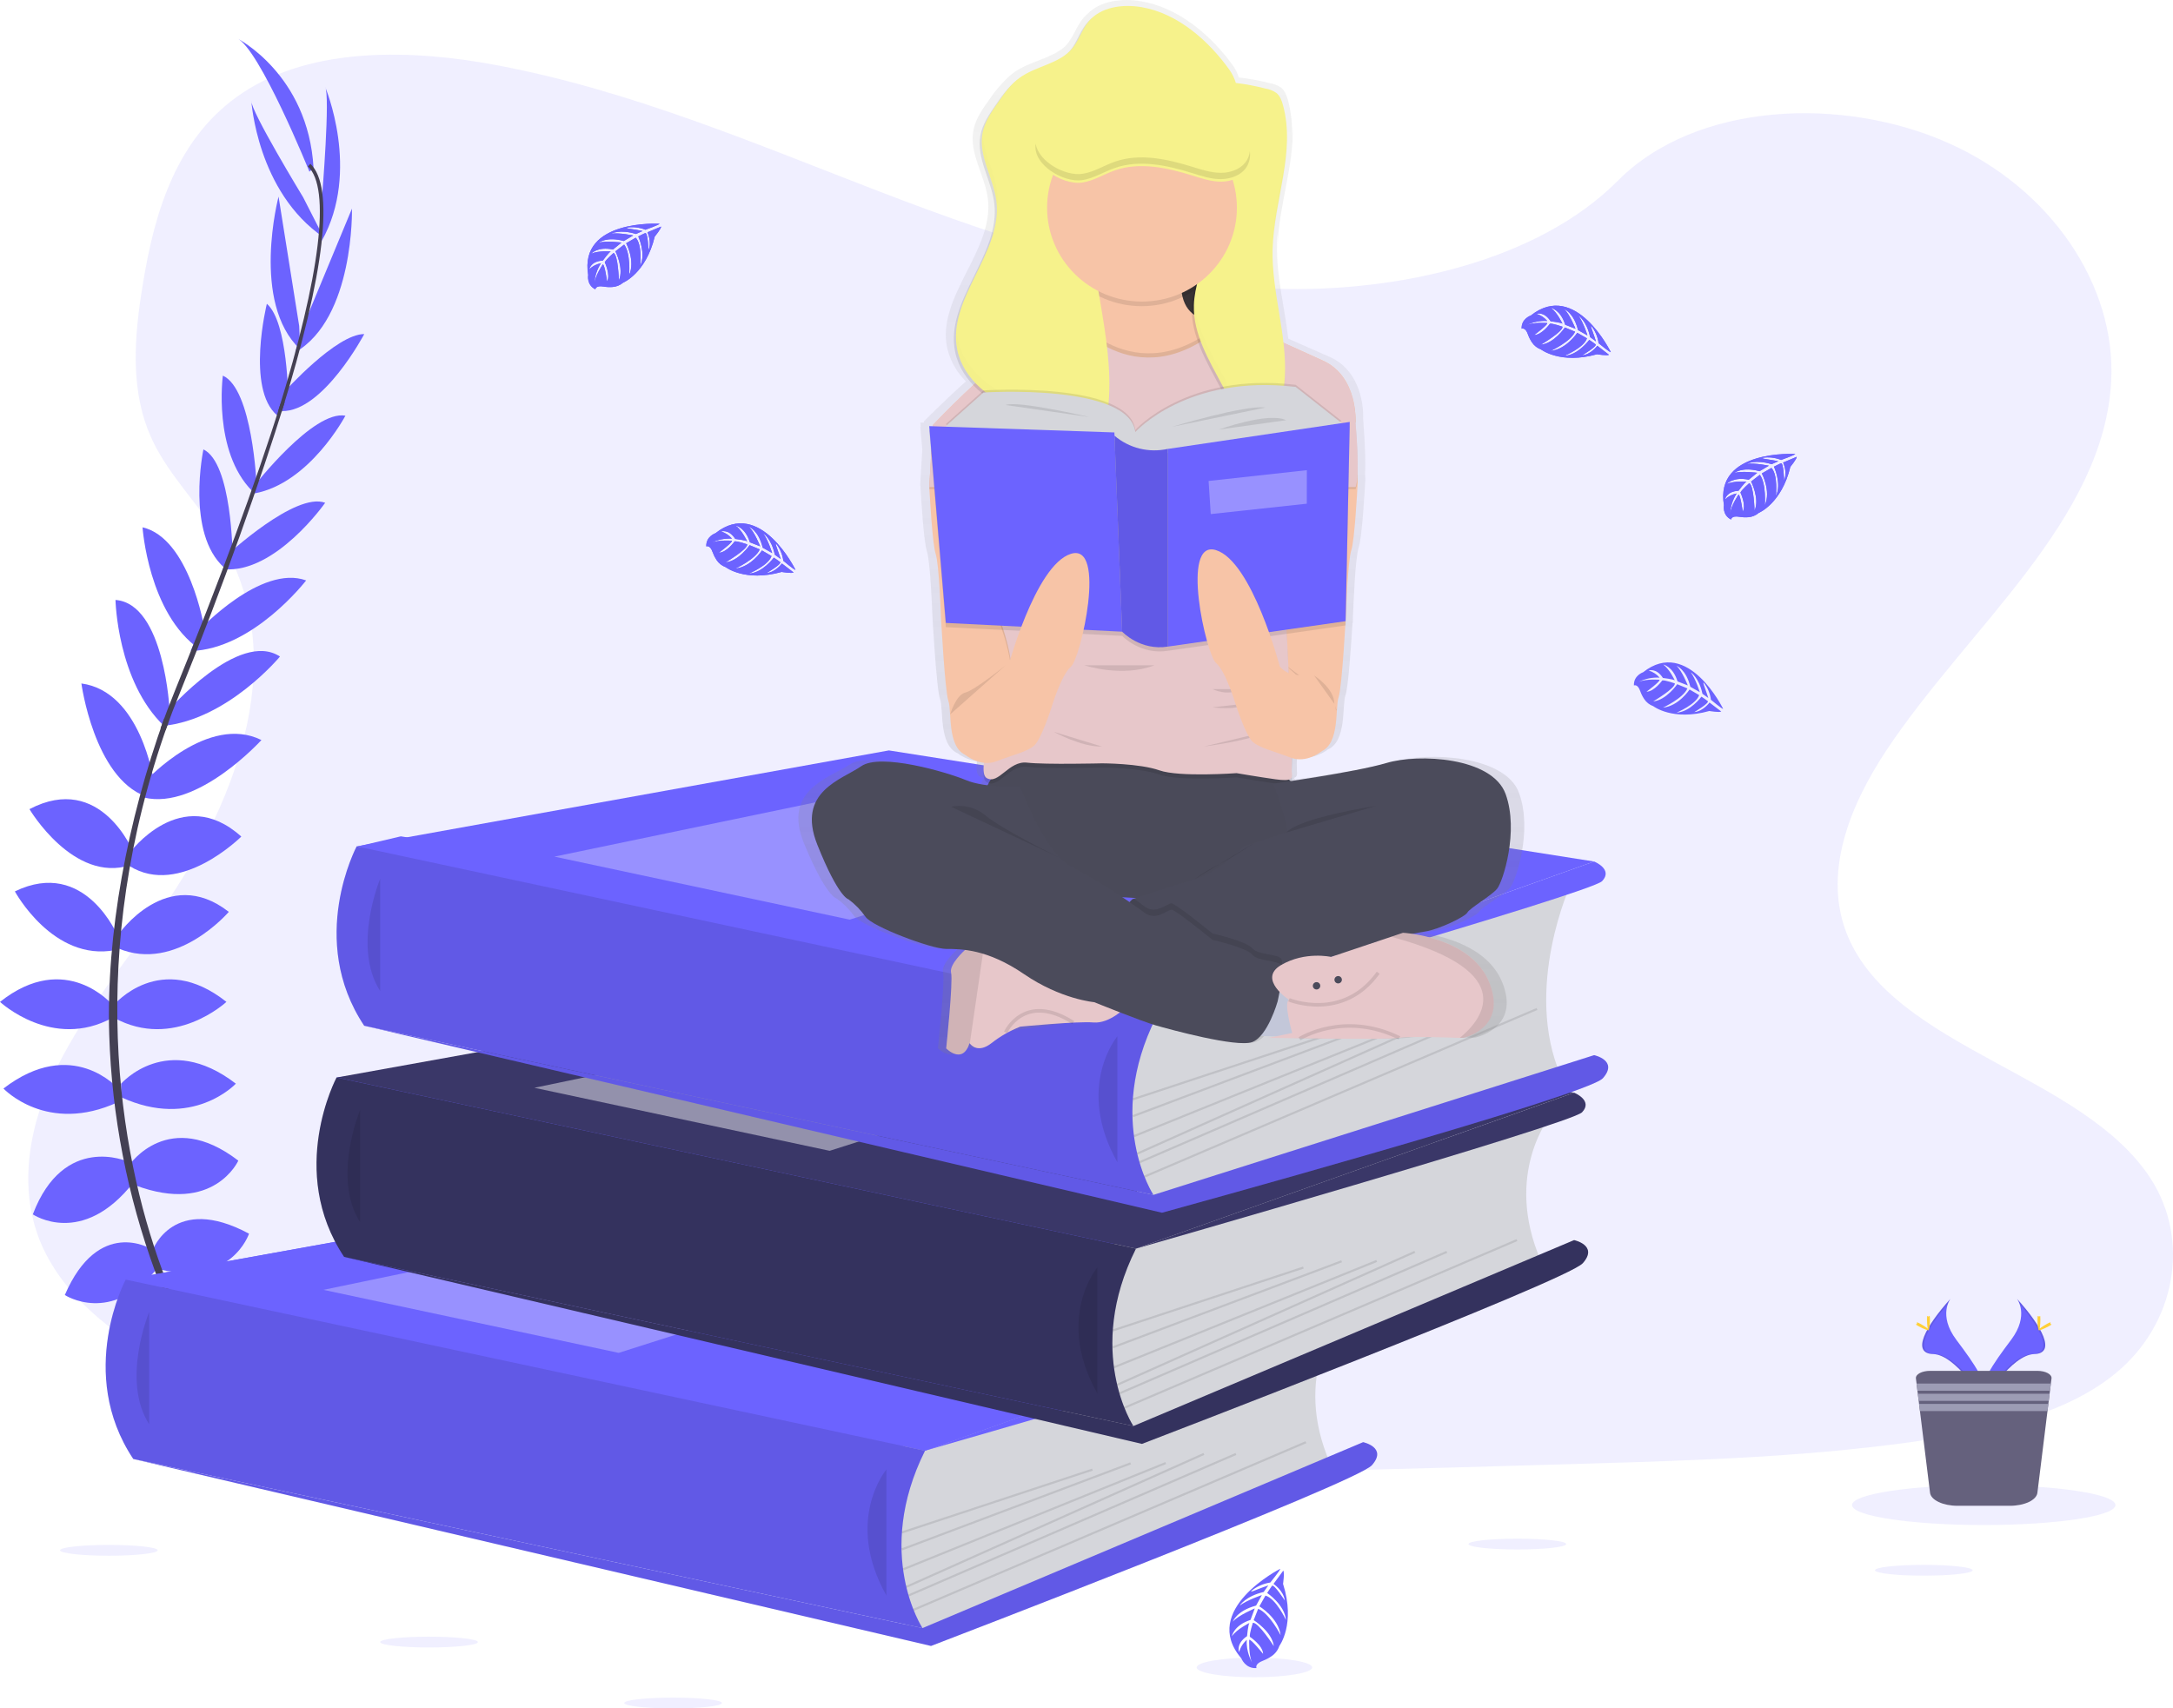 <svg width="608" height="478" viewBox="0 0 608 478" fill="none" xmlns="http://www.w3.org/2000/svg">
<rect width="608" height="478" fill="#E5E5E5"/>
<g id="book 1" clip-path="url(#clip0)">
<rect width="608" height="478" fill="white"/>
<path id="Vector" opacity="0.1" d="M356.571 80.78C318.1 79.457 281.453 67.177 246.466 53.739C211.478 40.302 176.823 25.412 139.273 18.293C115.122 13.714 87.499 13.068 68.044 25.87C49.313 38.215 43.262 59.465 40.011 79.204C37.562 94.053 36.123 109.677 42.834 123.58C47.489 133.232 55.757 141.344 61.469 150.62C81.365 182.786 67.307 222.453 45.747 253.86C35.642 268.597 23.902 282.664 16.103 298.336C8.304 314.007 4.69 331.989 11.514 347.99C18.285 363.861 34.411 375.759 51.875 384.135C87.356 401.153 129.15 406.02 169.934 408.777C260.185 414.885 350.912 412.239 441.401 409.594C474.891 408.613 508.523 407.619 541.466 402.499C559.762 399.654 578.647 395.145 591.933 384.247C608.791 370.415 612.969 346.99 601.675 329.649C582.719 300.558 530.344 293.333 517.077 262.108C509.789 244.925 517.279 225.786 527.872 209.844C550.602 175.655 588.699 145.658 590.708 106.58C592.087 79.733 573.767 52.858 545.449 40.155C515.769 26.793 474.599 28.486 452.713 50.524C430.16 73.232 390.536 81.944 356.571 80.78Z" fill="#6C63FF"/>
<path id="Vector_2" d="M258.842 405.897L55.382 404.915L35.166 358.024L106.651 352.892L94.192 301.48L235.582 283.358L100.19 236.813L112.15 234.003L329.857 269.126L317.868 349.359L300.731 393.452L258.842 405.897Z" fill="#6C63FF"/>
<path id="Vector_3" d="M58.503 385.276C58.503 385.276 70.986 383.301 78.476 392.024C78.476 392.024 72.983 396.303 61.166 390.378L58.503 385.276Z" fill="#6C63FF"/>
<path id="Vector_4" d="M57.195 385.082C57.195 385.082 49.23 394.775 53.153 405.568C53.153 405.568 59.645 402.999 60.352 389.914L57.195 385.082Z" fill="#6C63FF"/>
<path id="Vector_5" d="M50.039 369.146C50.039 369.146 55.032 360.087 75.004 372.767C75.004 372.767 72.341 378.857 63.52 378.363C54.699 377.869 52.369 373.919 50.039 369.146Z" fill="#6C63FF"/>
<path id="Vector_6" d="M48.749 368.493C48.749 368.493 38.388 367.317 37.383 390.772C37.383 390.772 43.952 392.118 48.618 384.7C53.284 377.281 51.37 373.119 48.749 368.493Z" fill="#6C63FF"/>
<path id="Vector_7" d="M42.715 349.783C42.715 349.783 48.541 333.817 69.678 345.174C69.678 345.174 64.852 359.823 44.879 355.214L42.715 349.783Z" fill="#6C63FF"/>
<path id="Vector_8" d="M36.224 325.917C36.224 325.917 47.209 309.786 66.682 324.741C66.682 324.741 59.858 339.883 37.889 331.654L36.224 325.917Z" fill="#6C63FF"/>
<path id="Vector_9" d="M33.894 303.203C33.894 303.203 46.71 288.384 65.993 303.203C65.993 303.203 53.843 316.206 33.894 306.988V303.203Z" fill="#6C63FF"/>
<path id="Vector_10" d="M31.897 281.142C31.897 281.142 44.879 265.67 63.354 280.319C63.354 280.319 48.707 293.98 31.897 284.763V281.142Z" fill="#6C63FF"/>
<path id="Vector_11" d="M33.062 261.555C33.062 261.555 46.734 241.639 64.019 255.136C64.019 255.136 49.373 272.253 33.062 265.341V261.555Z" fill="#6C63FF"/>
<path id="Vector_12" d="M36.224 238.677C36.224 238.677 50.704 218.926 67.515 234.068C67.515 234.068 50.371 251.186 36.224 242.298V238.677Z" fill="#6C63FF"/>
<path id="Vector_13" d="M41.051 218.226C41.051 218.226 58.194 199.662 73.15 207.057C73.15 207.057 55.287 226.773 40.302 223.152L41.051 218.226Z" fill="#6C63FF"/>
<path id="Vector_14" d="M47.043 198.839C47.043 198.839 66.825 176.102 78.333 183.697C78.333 183.697 63.758 201.332 45.64 203.095L47.043 198.839Z" fill="#6C63FF"/>
<path id="Vector_15" d="M55.691 176.355C55.691 176.355 73.007 157.791 85.656 162.4C85.656 162.4 70.843 181.657 53.367 182.151L55.691 176.355Z" fill="#6C63FF"/>
<path id="Vector_16" d="M63.52 155.322C63.52 155.322 82.66 137.546 90.982 140.674C90.982 140.674 77.168 160.425 62.688 159.273L63.52 155.322Z" fill="#6C63FF"/>
<path id="Vector_17" d="M71.176 135.9C71.176 135.9 87.654 114.662 96.647 116.308C96.647 116.308 86.655 135.242 71.176 138.058V135.9Z" fill="#6C63FF"/>
<path id="Vector_18" d="M79.486 109.713C79.486 109.713 94.05 93.436 101.92 93.471C101.92 93.471 90.424 115.221 78.886 115.021L79.486 109.713Z" fill="#6C63FF"/>
<path id="Vector_19" d="M84.408 92.278L98.478 58.371C98.478 58.371 99.18 89.021 82.619 98.567L84.408 92.278Z" fill="#6C63FF"/>
<path id="Vector_20" d="M90.121 54.886C90.121 54.886 92.451 26.57 90.953 24.266C90.953 24.266 101.01 47.808 90.025 67.395L90.121 54.886Z" fill="#6C63FF"/>
<path id="Vector_21" d="M42.168 349.406C42.168 349.406 27.581 340.465 18.136 362.339C18.136 362.339 31.118 370.862 43.886 354.985L42.168 349.406Z" fill="#6C63FF"/>
<path id="Vector_22" d="M35.755 325.005C35.755 325.005 17.862 316.935 9.184 339.772C9.184 339.772 23.004 349.177 37.383 330.778L35.755 325.005Z" fill="#6C63FF"/>
<path id="Vector_23" d="M33.062 304.561C33.062 304.561 20.246 289.742 0.963 304.561C0.963 304.561 13.113 317.563 33.062 308.346V304.561Z" fill="#6C63FF"/>
<path id="Vector_24" d="M31.457 281.142C31.457 281.142 18.475 265.67 0 280.319C0 280.319 14.647 293.98 31.457 284.763V281.142Z" fill="#6C63FF"/>
<path id="Vector_25" d="M33.062 262.119C33.062 262.119 23.955 239.811 4.161 249.405C4.161 249.405 14.861 269.185 32.253 265.823L33.062 262.119Z" fill="#6C63FF"/>
<path id="Vector_26" d="M37.371 238.565C37.371 238.565 28.318 215.869 8.245 226.391C8.245 226.391 20.537 247.194 36.48 242.068L37.371 238.565Z" fill="#6C63FF"/>
<path id="Vector_27" d="M42.983 218.338C42.983 218.338 39.416 193.455 22.772 191.227C22.772 191.227 26.303 217.468 40.742 222.823L42.983 218.338Z" fill="#6C63FF"/>
<path id="Vector_28" d="M47.465 198.886C47.465 198.886 46.074 168.907 32.313 167.861C32.313 167.861 32.776 190.616 45.913 203.131L47.465 198.886Z" fill="#6C63FF"/>
<path id="Vector_29" d="M57.118 175.514C57.118 175.514 53.017 150.584 39.88 147.54C39.88 147.54 41.509 171.682 55.816 181.634L57.118 175.514Z" fill="#6C63FF"/>
<path id="Vector_30" d="M65.078 155.528C65.078 155.528 64.941 129.558 56.916 125.743C56.916 125.743 51.941 149.256 62.753 158.843L65.078 155.528Z" fill="#6C63FF"/>
<path id="Vector_31" d="M71.788 135.607C71.788 135.607 70.665 108.866 62.355 105.098C62.355 105.098 59.514 126.26 70.546 137.358L71.788 135.607Z" fill="#6C63FF"/>
<path id="Vector_32" d="M80.645 111.846C80.645 111.846 80.598 90.097 74.665 84.994C74.665 84.994 68.769 108.819 77.549 116.22L80.645 111.846Z" fill="#6C63FF"/>
<path id="Vector_33" d="M83.713 91.208L77.941 55.009C77.941 55.009 70.1 84.671 83.986 97.744L83.713 91.208Z" fill="#6C63FF"/>
<path id="Vector_34" d="M84.836 55.227C84.836 55.227 70.023 30.89 70.326 28.186C70.326 28.186 71.901 53.692 90.537 66.395L84.836 55.227Z" fill="#6C63FF"/>
<path id="Vector_35" d="M86.572 48.038C86.572 48.038 72.591 13.473 66.266 10.675C66.266 10.675 86.239 20.715 87.737 47.05L86.572 48.038Z" fill="#6C63FF"/>
<path id="Vector_36" d="M78.815 115.226L77.858 114.938C89.657 76.888 92.599 52.628 86.15 46.544L86.833 45.827C93.675 52.246 90.899 76.242 78.815 115.226Z" fill="#444053"/>
<path id="Vector_37" d="M46.323 204.318L44.909 203.818C46.163 200.333 47.512 196.794 48.927 193.308C61.243 162.952 71.729 134.713 78.452 113.034L79.683 112.446C72.948 134.166 62.646 163.487 50.318 193.884C48.909 197.305 47.566 200.826 46.323 204.318Z" fill="#444053"/>
<path id="Vector_38" d="M76.092 413.75C75.902 413.544 56.779 392.247 43.446 355.89C35.634 334.604 31.286 312.228 30.565 289.595C29.65 261.302 35.654 229.712 45.937 201.014L47.055 202.308C23.967 266.716 33.139 321.908 45.307 355.143C58.497 391.172 77.406 412.234 77.59 412.445L76.092 413.75Z" fill="#444053"/>
<path id="Vector_39" d="M374.921 368.534C374.921 368.534 361.445 384.8 372.145 409.388L264.554 455.533L254.229 457.673L249.474 437.099L252.654 411.134V396.944L374.921 368.534Z" fill="#D5D6DB"/>
<path id="Vector_40" d="M35.166 358.024L184.081 331.178L381.4 362.262L258.842 405.897L35.166 358.024Z" fill="#6C63FF"/>
<path id="Vector_41" d="M35.166 358.024L184.081 331.178L381.4 362.262L258.842 405.897L35.166 358.024Z" fill="#6C63FF"/>
<path id="Vector_42" d="M35.166 358.018C35.166 358.018 21.239 384.112 37.288 408.213L258.116 455.533C258.116 455.533 244.409 434.747 258.824 405.897L35.166 358.018Z" fill="#6C63FF"/>
<path id="Vector_43" opacity="0.1" d="M35.166 358.018C35.166 358.018 21.239 384.112 37.288 408.213L258.116 455.533C258.116 455.533 244.409 434.747 258.824 405.897L35.166 358.018Z" fill="black"/>
<path id="Vector_44" opacity="0.1" d="M41.746 367.065C41.746 367.065 33.787 386.157 41.746 398.514Z" fill="black"/>
<path id="Vector_45" d="M258.116 455.533L381.4 403.51C381.4 403.51 388.295 404.98 383.837 409.976C379.379 414.973 260.494 460.53 260.494 460.53L37.288 408.213L258.116 455.533Z" fill="#6C63FF"/>
<path id="Vector_46" opacity="0.1" d="M258.116 455.533L381.4 403.51C381.4 403.51 388.295 404.98 383.837 409.976C379.379 414.973 260.494 460.53 260.494 460.53L37.288 408.213L258.116 455.533Z" fill="black"/>
<path id="Vector_47" opacity="0.1" d="M248.011 411.152C248.011 411.152 236.123 425.26 248.011 446.422Z" fill="black"/>
<path id="Vector_48" opacity="0.1" d="M305.568 410.913L252.242 428.507L252.431 429.064L305.756 411.471L305.568 410.913Z" fill="black"/>
<path id="Vector_49" opacity="0.1" d="M316.248 409.163L252.226 433.238L252.437 433.788L316.46 409.712L316.248 409.163Z" fill="black"/>
<path id="Vector_50" opacity="0.1" d="M326.057 409.078L252.583 438.819L252.808 439.363L326.283 409.622L326.057 409.078Z" fill="black"/>
<path id="Vector_51" opacity="0.1" d="M336.724 406.532L253.44 443.736L253.685 444.271L336.969 407.067L336.724 406.532Z" fill="black"/>
<path id="Vector_52" opacity="0.1" d="M345.685 406.544L254.1 446.132L254.338 446.67L345.923 407.082L345.685 406.544Z" fill="black"/>
<path id="Vector_53" opacity="0.1" d="M365.286 403.252L255.481 450.152L255.717 450.692L365.522 403.791L365.286 403.252Z" fill="black"/>
<path id="Vector_54" opacity="0.3" d="M90.489 360.892L195.108 339.143L258.842 351.193L173.114 378.527L90.489 360.892Z" fill="white"/>
<path id="Vector_55" d="M381.4 362.262C381.4 362.262 386.809 364.419 383.635 367.752C380.461 371.085 258.824 405.897 258.824 405.897L381.4 362.262Z" fill="#6C63FF"/>
<path id="Vector_56" d="M433.941 311.997C433.941 311.997 420.471 328.256 431.171 352.851L323.58 398.996L313.255 401.147L308.5 380.573L311.727 354.614V340.407L433.941 311.997Z" fill="#D5D6DB"/>
<path id="Vector_57" d="M94.192 301.48L243.101 274.64L440.426 305.725L317.868 349.359L94.192 301.48Z" fill="#3A3768"/>
<path id="Vector_58" d="M94.168 301.48C94.168 301.48 80.235 327.574 96.285 351.675L317.113 398.996C317.113 398.996 303.412 378.192 317.844 349.353L94.168 301.48Z" fill="#3A3768"/>
<path id="Vector_59" opacity="0.1" d="M94.168 301.48C94.168 301.48 80.235 327.574 96.285 351.675L317.113 398.996C317.113 398.996 303.412 378.192 317.844 349.353L248.011 334.405L94.168 301.48Z" fill="black"/>
<path id="Vector_60" opacity="0.1" d="M100.767 310.527C100.767 310.527 92.813 329.614 100.767 341.976Z" fill="black"/>
<path id="Vector_61" d="M317.137 398.996L440.426 346.973C440.426 346.973 447.315 348.442 442.857 353.439C438.399 358.435 319.514 403.992 319.514 403.992L96.308 351.675L317.137 398.996Z" fill="#3A3768"/>
<path id="Vector_62" opacity="0.1" d="M317.137 398.996L440.426 346.973C440.426 346.973 447.315 348.442 442.857 353.439C438.399 358.435 319.514 403.992 319.514 403.992L96.308 351.675L317.137 398.996Z" fill="black"/>
<path id="Vector_63" opacity="0.1" d="M307.032 354.614C307.032 354.614 295.143 368.722 307.032 389.884Z" fill="black"/>
<path id="Vector_64" opacity="0.1" d="M364.593 354.382L311.267 371.975L311.455 372.533L364.781 354.94L364.593 354.382Z" fill="black"/>
<path id="Vector_65" opacity="0.1" d="M375.281 352.629L311.258 376.704L311.469 377.254L375.492 353.178L375.281 352.629Z" fill="black"/>
<path id="Vector_66" opacity="0.1" d="M385.081 352.536L311.607 382.277L311.832 382.821L385.306 353.08L385.081 352.536Z" fill="black"/>
<path id="Vector_67" opacity="0.1" d="M395.755 349.99L312.471 387.195L312.716 387.73L395.999 350.526L395.755 349.99Z" fill="black"/>
<path id="Vector_68" opacity="0.1" d="M404.707 349.995L313.122 389.583L313.36 390.122L404.945 350.534L404.707 349.995Z" fill="black"/>
<path id="Vector_69" opacity="0.1" d="M424.313 346.703L314.507 393.603L314.743 394.143L424.549 347.243L424.313 346.703Z" fill="black"/>
<path id="Vector_70" opacity="0.45" d="M149.515 304.355L254.134 282.605L317.868 294.656L232.14 321.99L149.515 304.355Z" fill="white"/>
<path id="Vector_71" d="M440.426 305.725C440.426 305.725 445.829 307.882 442.661 311.209C439.493 314.536 317.868 349.353 317.868 349.353L440.426 305.725Z" fill="#3A3768"/>
<path id="Vector_72" d="M439.529 247.318C439.529 247.318 426.053 276.515 436.753 301.104L329.162 334.317L318.861 336.474L314.105 315.9L317.285 289.935V275.728L439.529 247.318Z" fill="#D5D6DB"/>
<path id="Vector_73" d="M99.798 236.807L248.713 209.961L446.037 241.046L323.473 284.68L99.798 236.807Z" fill="#6C63FF"/>
<path id="Vector_74" d="M99.798 236.801C99.798 236.801 85.847 262.895 101.896 286.996L322.724 334.317C322.724 334.317 309.017 313.513 323.449 284.68L99.798 236.801Z" fill="#6C63FF"/>
<path id="Vector_75" opacity="0.1" d="M99.798 236.801C99.798 236.801 85.847 262.895 101.896 286.996L322.724 334.317C322.724 334.317 309.017 313.513 323.449 284.68L99.798 236.801Z" fill="black"/>
<path id="Vector_76" opacity="0.1" d="M106.378 245.848C106.378 245.848 98.419 264.941 106.378 277.297Z" fill="black"/>
<path id="Vector_77" d="M322.748 334.317L446.032 295.226C446.032 295.226 452.927 296.696 448.469 301.692C444.01 306.689 325.126 339.313 325.126 339.313L101.92 286.996L322.748 334.317Z" fill="#6C63FF"/>
<path id="Vector_78" opacity="0.1" d="M322.748 334.317L446.032 295.226C446.032 295.226 452.927 296.696 448.469 301.692C444.01 306.689 325.126 339.313 325.126 339.313L101.92 286.996L322.748 334.317Z" fill="black"/>
<path id="Vector_79" opacity="0.1" d="M312.643 289.936C312.643 289.936 300.754 304.043 312.643 325.205Z" fill="black"/>
<path id="Vector_80" opacity="0.1" d="M370.206 289.702L316.88 307.295L317.069 307.853L370.394 290.26L370.206 289.702Z" fill="black"/>
<path id="Vector_81" opacity="0.1" d="M380.89 287.951L316.867 312.027L317.078 312.576L381.101 288.501L380.89 287.951Z" fill="black"/>
<path id="Vector_82" opacity="0.1" d="M390.685 287.862L317.21 317.602L317.435 318.146L390.91 288.406L390.685 287.862Z" fill="black"/>
<path id="Vector_83" opacity="0.1" d="M401.366 285.311L318.083 322.515L318.327 323.051L401.611 285.847L401.366 285.311Z" fill="black"/>
<path id="Vector_84" opacity="0.1" d="M410.322 285.321L318.737 324.909L318.975 325.448L410.56 285.86L410.322 285.321Z" fill="black"/>
<path id="Vector_85" opacity="0.1" d="M429.926 282.033L320.12 328.933L320.356 329.473L430.162 282.573L429.926 282.033Z" fill="black"/>
<path id="Vector_86" opacity="0.3" d="M155.121 239.676L259.739 217.926L323.473 229.977L237.746 257.311L155.121 239.676Z" fill="white"/>
<path id="Vector_87" d="M446.031 241.046C446.031 241.046 451.441 243.203 448.267 246.536C445.092 249.869 323.473 284.68 323.473 284.68L446.031 241.046Z" fill="#6C63FF"/>
<g id="Group 1">
<path id="L&#195;&#173;stek5" d="M482.131 198.328C482.131 198.328 472.293 178.142 459.739 188.088C459.739 188.088 457.04 188.982 457.165 191.785C457.165 191.785 458.211 191.256 458.948 193.414C459.223 194.181 459.591 194.914 460.042 195.595C460.648 196.515 461.541 197.215 462.586 197.587C462.586 197.587 467.984 201.814 478.261 198.933C478.261 198.933 481.126 199.421 481.602 199.075L478.321 196.565C478.321 196.565 476.537 199.022 474.053 199.239C474.053 199.239 478.303 196.747 477.845 196.171C477.75 196.053 476.062 194.919 476.062 194.919C476.062 194.919 472.971 199.169 469.101 199.392C469.101 199.392 474.576 197.094 475.42 194.484L472.739 192.92C472.739 192.92 469.695 197.576 465.297 197.987C465.297 197.987 470.932 195.389 472.133 192.614L469.285 191.439C469.285 191.439 466.224 195.918 462.568 196.241C462.568 196.241 468.774 192.591 468.62 191.209C468.62 191.209 465.939 190.275 465.107 190.369C465.107 190.369 462.836 193.531 460.69 193.531C460.69 193.531 464.578 190.657 464.34 190.192C464.34 190.192 460.524 189.899 458.508 190.78C460.321 189.891 462.338 189.485 464.358 189.605C463.559 188.658 462.496 187.965 461.302 187.612C461.302 187.612 463.43 186.807 465.279 189.687C465.279 189.687 468.251 190.034 468.602 190.369C468.602 190.369 467.181 187.277 465.368 185.925C465.368 185.925 468.114 186.477 469.369 190.657L472.252 191.785C472.252 191.785 470.593 187.594 469.065 186.278C469.065 186.278 471.776 187.265 472.953 192.156L475.598 193.655C475.598 193.655 474.445 189.94 473.066 188.106C473.066 188.106 475.384 189.563 476.341 194.119L477.988 195.295C477.988 195.295 477.096 192.597 476.799 191.844C476.502 191.092 476.65 190.945 476.65 190.945C477.781 192.34 478.495 194.02 478.713 195.794C478.713 195.794 481.947 198.504 482.131 198.328Z" fill="#6C63FF"/>
<path id="L&#195;&#173;stek3" d="M222.564 159.42C222.564 159.42 212.72 139.239 200.19 149.185C200.19 149.185 197.485 150.079 197.616 152.883C197.616 152.883 198.656 152.348 199.399 154.511C199.677 155.276 200.044 156.006 200.493 156.686C201.101 157.608 201.996 158.31 203.043 158.685C203.043 158.685 208.435 162.905 218.712 160.025C218.712 160.025 221.583 160.513 222.053 160.172L218.772 157.662C218.772 157.662 216.988 160.113 214.504 160.331C214.504 160.331 218.76 157.844 218.302 157.268C218.207 157.151 216.519 156.016 216.519 156.016C216.519 156.016 213.422 160.266 209.558 160.484C209.558 160.484 215.027 158.191 215.871 155.575L213.196 154.012C213.196 154.012 210.146 158.667 205.754 159.079C205.754 159.079 211.389 156.486 212.584 153.712L209.742 152.536C209.742 152.536 206.681 157.015 203.019 157.339C203.019 157.339 209.225 153.688 209.071 152.307C209.071 152.307 206.39 151.378 205.558 151.466C205.558 151.466 203.287 154.635 201.147 154.635C201.147 154.635 205.029 151.76 204.791 151.296C204.791 151.296 200.975 151.002 198.965 151.884C200.776 150.994 202.79 150.588 204.809 150.708C204.008 149.764 202.946 149.071 201.753 148.715C201.753 148.715 203.881 147.916 205.73 150.79C205.73 150.79 208.702 151.137 209.053 151.472C209.053 151.472 207.632 148.38 205.819 147.034C205.819 147.034 208.565 147.581 209.82 151.737L212.703 152.865C212.703 152.865 211.044 148.68 209.516 147.357C209.516 147.357 212.227 148.351 213.41 153.236L216.049 154.74C216.049 154.74 214.902 151.019 213.523 149.191C213.523 149.191 215.835 150.649 216.792 155.199L218.439 156.41C218.439 156.41 217.547 153.712 217.25 152.959C216.953 152.207 217.101 152.054 217.101 152.054C218.232 153.45 218.948 155.129 219.17 156.904C219.17 156.904 222.35 159.596 222.564 159.42Z" fill="#6C63FF"/>
<path id="L&#195;&#173;stek2" d="M502.3 127.018C502.3 127.018 479.712 125.672 482.351 141.344C482.351 141.344 481.822 144.112 484.36 145.37C484.36 145.37 484.402 144.195 486.678 144.6C487.491 144.735 488.317 144.775 489.139 144.718C490.237 144.638 491.28 144.209 492.111 143.495V143.495C492.111 143.495 498.472 140.897 500.938 130.622C500.938 130.622 502.769 128.382 502.722 127.806L498.905 129.417C498.905 129.417 500.207 132.138 499.185 134.402C499.185 134.402 499.06 129.517 498.329 129.628C498.18 129.628 496.344 130.575 496.344 130.575C496.344 130.575 498.584 135.319 496.896 138.763C496.896 138.763 497.538 132.92 495.642 130.916L492.955 132.468C492.955 132.468 495.577 137.364 493.799 141.361C493.799 141.361 494.257 135.23 492.391 132.844L489.959 134.725C489.959 134.725 492.42 139.551 490.916 142.866C490.916 142.866 490.72 135.73 489.43 135.189C489.43 135.189 487.302 137.047 486.975 137.811C486.975 137.811 488.664 141.338 487.617 143.166C487.617 143.166 486.975 138.411 486.429 138.387C486.429 138.387 484.306 141.538 484.086 143.677C484.189 141.682 484.821 139.748 485.917 138.07C484.693 138.299 483.563 138.877 482.666 139.733C482.666 139.733 482.999 137.505 486.44 137.311C486.44 137.311 488.194 134.919 488.664 134.772C488.664 134.772 485.24 134.49 483.159 135.401C483.159 135.401 484.99 133.302 489.288 134.225L491.665 132.285C491.665 132.285 487.154 131.697 485.246 132.35C485.246 132.35 487.445 130.492 492.313 131.844L494.929 130.298C494.929 130.298 491.083 129.481 488.794 129.775C488.794 129.775 491.208 128.488 495.696 129.881L497.568 129.052C497.568 129.052 494.75 128.506 493.924 128.417C493.098 128.329 493.056 128.106 493.056 128.106C494.841 127.812 496.673 128.016 498.347 128.694C498.347 128.694 502.371 127.265 502.3 127.018Z" fill="#6C63FF"/>
<path id="L&#195;&#173;stek4" d="M450.692 98.509C450.692 98.509 440.854 78.328 428.318 88.275C428.318 88.275 425.619 89.168 425.744 91.972C425.744 91.972 426.79 91.443 427.527 93.6C427.804 94.368 428.173 95.1 428.627 95.781C429.233 96.701 430.126 97.401 431.171 97.774V97.774C431.171 97.774 436.568 101.994 446.84 99.12C446.84 99.12 449.711 99.602 450.187 99.261L446.923 96.745C446.923 96.745 445.14 99.202 442.661 99.42C442.661 99.42 446.911 96.927 446.454 96.351C446.358 96.234 444.67 95.099 444.67 95.099C444.67 95.099 441.579 99.349 437.71 99.567C437.71 99.567 443.184 97.274 444.028 94.664L441.312 93.112C441.312 93.112 438.268 97.762 433.87 98.179C433.87 98.179 439.505 95.581 440.705 92.807L437.858 91.631C437.858 91.631 434.797 96.116 431.141 96.433C431.141 96.433 437.341 92.783 437.186 91.408C437.186 91.408 434.512 90.473 433.679 90.567C433.679 90.567 431.409 93.73 429.263 93.73C429.263 93.73 433.15 90.855 432.913 90.391C432.913 90.391 429.096 90.097 427.081 90.978C428.892 90.088 430.906 89.683 432.924 89.803C432.127 88.858 431.067 88.165 429.875 87.81C429.875 87.81 432.003 87.011 433.852 89.885C433.852 89.885 436.824 90.238 437.175 90.573C437.175 90.573 435.754 87.475 433.935 86.129C433.935 86.129 436.681 86.681 437.935 90.861L440.824 91.99C440.824 91.99 439.166 87.798 437.638 86.476C437.638 86.476 440.349 87.469 441.526 92.354L444.171 93.859C444.171 93.859 443.018 90.144 441.639 88.31C441.639 88.31 443.957 89.767 444.908 94.317L446.555 95.528C446.555 95.528 445.669 92.83 445.366 92.078C445.063 91.325 445.217 91.178 445.217 91.178C446.345 92.575 447.059 94.254 447.28 96.028C447.28 96.028 450.508 98.697 450.692 98.509Z" fill="#6C63FF"/>
<path id="L&#195;&#173;stek3_2" d="M222.564 159.42C222.564 159.42 212.72 139.239 200.19 149.185C200.19 149.185 197.485 150.079 197.616 152.883C197.616 152.883 198.656 152.348 199.399 154.511C199.677 155.276 200.044 156.006 200.493 156.686C201.101 157.608 201.996 158.31 203.043 158.685C203.043 158.685 208.435 162.905 218.712 160.025C218.712 160.025 221.583 160.513 222.053 160.172L218.772 157.662C218.772 157.662 216.988 160.113 214.504 160.331C214.504 160.331 218.76 157.844 218.302 157.268C218.207 157.151 216.519 156.016 216.519 156.016C216.519 156.016 213.422 160.266 209.558 160.484C209.558 160.484 215.027 158.191 215.871 155.575L213.196 154.012C213.196 154.012 210.146 158.667 205.754 159.079C205.754 159.079 211.389 156.486 212.584 153.712L209.742 152.536C209.742 152.536 206.681 157.015 203.019 157.339C203.019 157.339 209.225 153.688 209.071 152.307C209.071 152.307 206.39 151.378 205.558 151.466C205.558 151.466 203.287 154.635 201.147 154.635C201.147 154.635 205.029 151.76 204.791 151.296C204.791 151.296 200.975 151.002 198.965 151.884C200.776 150.994 202.79 150.588 204.809 150.708C204.008 149.764 202.946 149.071 201.753 148.715C201.753 148.715 203.881 147.916 205.73 150.79C205.73 150.79 208.702 151.137 209.053 151.472C209.053 151.472 207.632 148.38 205.819 147.034C205.819 147.034 208.565 147.581 209.82 151.737L212.703 152.865C212.703 152.865 211.044 148.68 209.516 147.357C209.516 147.357 212.227 148.351 213.41 153.236L216.049 154.74C216.049 154.74 214.902 151.019 213.523 149.191C213.523 149.191 215.835 150.649 216.792 155.199L218.439 156.41C218.439 156.41 217.547 153.712 217.25 152.959C216.953 152.207 217.101 152.054 217.101 152.054C218.232 153.45 218.948 155.129 219.17 156.904C219.17 156.904 222.35 159.596 222.564 159.42Z" fill="#6C63FF"/>
<path id="L&#195;&#173;stek4_2" d="M450.692 98.509C450.692 98.509 440.854 78.328 428.318 88.275C428.318 88.275 425.619 89.168 425.744 91.972C425.744 91.972 426.79 91.443 427.527 93.6C427.804 94.368 428.173 95.1 428.627 95.781C429.233 96.701 430.126 97.401 431.171 97.774V97.774C431.171 97.774 436.568 101.994 446.84 99.12C446.84 99.12 449.711 99.602 450.187 99.261L446.923 96.745C446.923 96.745 445.14 99.202 442.661 99.42C442.661 99.42 446.911 96.927 446.454 96.351C446.358 96.234 444.67 95.099 444.67 95.099C444.67 95.099 441.579 99.349 437.71 99.567C437.71 99.567 443.184 97.274 444.028 94.664L441.312 93.112C441.312 93.112 438.268 97.762 433.87 98.179C433.87 98.179 439.505 95.581 440.705 92.807L437.858 91.631C437.858 91.631 434.797 96.116 431.141 96.433C431.141 96.433 437.341 92.783 437.186 91.408C437.186 91.408 434.512 90.473 433.679 90.567C433.679 90.567 431.409 93.73 429.263 93.73C429.263 93.73 433.15 90.855 432.913 90.391C432.913 90.391 429.096 90.097 427.081 90.978C428.892 90.088 430.906 89.683 432.924 89.803C432.127 88.858 431.067 88.165 429.875 87.81C429.875 87.81 432.003 87.011 433.852 89.885C433.852 89.885 436.824 90.238 437.175 90.573C437.175 90.573 435.754 87.475 433.935 86.129C433.935 86.129 436.681 86.681 437.935 90.861L440.824 91.99C440.824 91.99 439.166 87.798 437.638 86.476C437.638 86.476 440.349 87.469 441.526 92.354L444.171 93.859C444.171 93.859 443.018 90.144 441.639 88.31C441.639 88.31 443.957 89.767 444.908 94.317L446.555 95.528C446.555 95.528 445.669 92.83 445.366 92.078C445.063 91.325 445.217 91.178 445.217 91.178C446.345 92.575 447.059 94.254 447.28 96.028C447.28 96.028 450.508 98.697 450.692 98.509Z" fill="#6C63FF"/>
<path id="L&#195;&#173;stek2_2" d="M502.3 127.018C502.3 127.018 479.712 125.672 482.351 141.344C482.351 141.344 481.822 144.112 484.36 145.37C484.36 145.37 484.402 144.195 486.678 144.6C487.491 144.735 488.317 144.775 489.139 144.718C490.237 144.638 491.28 144.209 492.111 143.495V143.495C492.111 143.495 498.472 140.897 500.938 130.622C500.938 130.622 502.769 128.382 502.722 127.806L498.905 129.417C498.905 129.417 500.207 132.138 499.185 134.402C499.185 134.402 499.06 129.517 498.329 129.628C498.18 129.628 496.344 130.575 496.344 130.575C496.344 130.575 498.584 135.319 496.896 138.763C496.896 138.763 497.538 132.92 495.642 130.916L492.955 132.468C492.955 132.468 495.577 137.364 493.799 141.361C493.799 141.361 494.257 135.23 492.391 132.844L489.959 134.725C489.959 134.725 492.42 139.551 490.916 142.866C490.916 142.866 490.72 135.73 489.43 135.189C489.43 135.189 487.302 137.047 486.975 137.811C486.975 137.811 488.664 141.338 487.617 143.166C487.617 143.166 486.975 138.411 486.429 138.387C486.429 138.387 484.306 141.538 484.086 143.677C484.189 141.682 484.821 139.748 485.917 138.07C484.693 138.299 483.563 138.877 482.666 139.733C482.666 139.733 482.999 137.505 486.44 137.311C486.44 137.311 488.194 134.919 488.664 134.772C488.664 134.772 485.24 134.49 483.159 135.401C483.159 135.401 484.99 133.302 489.288 134.225L491.665 132.285C491.665 132.285 487.154 131.697 485.246 132.35C485.246 132.35 487.445 130.492 492.313 131.844L494.929 130.298C494.929 130.298 491.083 129.481 488.794 129.775C488.794 129.775 491.208 128.488 495.696 129.881L497.568 129.052C497.568 129.052 494.75 128.506 493.924 128.417C493.098 128.329 493.056 128.106 493.056 128.106C494.841 127.812 496.673 128.016 498.347 128.694C498.347 128.694 502.371 127.265 502.3 127.018Z" fill="#6C63FF"/>
<path id="L&#195;&#173;stek1" d="M184.521 62.604C184.521 62.604 161.933 61.258 164.572 76.929C164.572 76.929 164.043 79.698 166.581 80.956C166.581 80.956 166.623 79.78 168.899 80.186C169.712 80.324 170.538 80.363 171.36 80.303C172.469 80.228 173.522 79.799 174.362 79.081V79.081C174.362 79.081 180.717 76.483 183.189 66.207C183.189 66.207 185.02 63.968 184.973 63.392L181.145 65.002C181.145 65.002 182.446 67.724 181.424 69.987C181.424 69.987 181.299 65.102 180.562 65.214C180.413 65.214 178.583 66.16 178.583 66.16C178.583 66.16 180.824 70.904 179.129 74.349C179.129 74.349 179.771 68.506 177.881 66.501L175.194 68.053C175.194 68.053 177.816 72.95 176.039 76.947C176.039 76.947 176.496 70.816 174.63 68.429L172.193 70.31C172.193 70.31 174.659 75.136 173.156 78.452C173.156 78.452 172.959 71.316 171.669 70.775C171.669 70.775 169.536 72.632 169.215 73.397C169.215 73.397 170.903 76.923 169.851 78.752C169.851 78.752 169.215 73.996 168.662 73.972C168.662 73.972 166.54 77.123 166.32 79.263C166.422 77.268 167.052 75.335 168.145 73.655C166.922 73.884 165.793 74.462 164.899 75.319C164.899 75.319 165.226 73.091 168.674 72.897C168.674 72.897 170.427 70.504 170.897 70.363C170.897 70.363 167.467 70.075 165.392 70.986C165.392 70.986 167.223 68.888 171.521 69.811L173.899 67.871C173.899 67.871 169.393 67.283 167.479 67.936C167.479 67.936 169.684 66.078 174.546 67.43L177.168 65.884C177.168 65.884 173.322 65.067 171.033 65.361C171.033 65.361 173.447 64.073 177.935 65.467L179.801 64.638C179.801 64.638 176.99 64.091 176.163 64.003C175.337 63.915 175.295 63.691 175.295 63.691C177.08 63.402 178.911 63.605 180.586 64.279C180.586 64.279 184.598 62.851 184.521 62.604Z" fill="#6C63FF"/>
</g>
<path id="Vector_88" opacity="0.1" d="M120.044 460.953C127.591 460.953 133.71 460.277 133.71 459.442C133.71 458.608 127.591 457.931 120.044 457.931C112.496 457.931 106.378 458.608 106.378 459.442C106.378 460.277 112.496 460.953 120.044 460.953Z" fill="#6C63FF"/>
<path id="Vector_89" opacity="0.1" d="M30.458 435.277C38.006 435.277 44.124 434.6 44.124 433.766C44.124 432.931 38.006 432.255 30.458 432.255C22.911 432.255 16.792 432.931 16.792 433.766C16.792 434.6 22.911 435.277 30.458 435.277Z" fill="#6C63FF"/>
<path id="Vector_90" opacity="0.1" d="M188.331 478.006C195.879 478.006 201.997 477.329 201.997 476.495C201.997 475.661 195.879 474.984 188.331 474.984C180.784 474.984 174.665 475.661 174.665 476.495C174.665 477.329 180.784 478.006 188.331 478.006Z" fill="#6C63FF"/>
<path id="Vector_91" opacity="0.1" d="M538.268 440.861C545.816 440.861 551.934 440.185 551.934 439.35C551.934 438.516 545.816 437.84 538.268 437.84C530.721 437.84 524.602 438.516 524.602 439.35C524.602 440.185 530.721 440.861 538.268 440.861Z" fill="#6C63FF"/>
<path id="Vector_92" opacity="0.1" d="M424.549 433.531C432.096 433.531 438.215 432.854 438.215 432.02C438.215 431.186 432.096 430.509 424.549 430.509C417.002 430.509 410.883 431.186 410.883 432.02C410.883 432.854 417.002 433.531 424.549 433.531Z" fill="#6C63FF"/>
<path id="Vector_93" opacity="0.1" d="M350.983 469.283C359.909 469.283 367.146 468.053 367.146 466.537C367.146 465.021 359.909 463.792 350.983 463.792C342.057 463.792 334.821 465.021 334.821 466.537C334.821 468.053 342.057 469.283 350.983 469.283Z" fill="#6C63FF"/>
<path id="Vector_94" d="M358.194 438.945C358.194 438.945 335.689 450.443 347.316 463.986C347.316 463.986 348.409 466.925 351.572 466.72C351.572 466.72 350.942 465.579 353.355 464.668C354.214 464.34 355.03 463.912 355.786 463.392C356.808 462.694 357.572 461.685 357.962 460.518V460.518C357.962 460.518 362.563 454.428 358.996 443.159C358.996 443.159 359.46 439.973 359.055 439.456L356.321 443.165C356.321 443.165 359.145 445.04 359.472 447.797C359.472 447.797 356.499 443.171 355.905 443.682C355.774 443.788 354.55 445.711 354.55 445.711C354.55 445.711 359.448 448.996 359.81 453.264C359.81 453.264 357.052 447.286 354.074 446.434L352.368 449.443C352.368 449.443 357.718 452.665 358.312 457.508C358.312 457.508 355.204 451.365 352.029 450.125L350.775 453.305C350.775 453.305 355.935 456.55 356.41 460.583C356.41 460.583 352.095 453.84 350.543 454.052C350.543 454.052 349.568 457.038 349.699 457.961C349.699 457.961 353.343 460.371 353.408 462.74C353.408 462.74 350.044 458.537 349.527 458.813C349.527 458.813 349.313 463.04 350.347 465.238C350.347 465.238 348.564 462.099 348.855 458.813C347.813 459.725 347.063 460.918 346.697 462.246C346.697 462.246 345.729 459.924 348.921 457.785C348.921 457.785 349.224 454.499 349.592 454.093C349.592 454.093 346.139 455.762 344.67 457.808C344.67 457.808 345.211 454.757 349.895 453.241L351.084 450.019C351.084 450.019 346.4 451.983 344.956 453.711C344.956 453.711 345.996 450.684 351.453 449.232L353.07 446.292C353.07 446.292 348.909 447.68 346.876 449.232C346.876 449.232 348.451 446.627 353.569 445.428L354.883 443.577C354.883 443.577 351.863 444.641 351.019 445.023C350.175 445.405 350.008 445.217 350.008 445.217C351.551 443.926 353.426 443.084 355.424 442.783C355.424 442.783 358.402 439.144 358.194 438.945Z" fill="#6C63FF"/>
<path id="Vector_95" d="M424.989 221.782C421.101 211.337 399.702 210.355 390.417 213.018C383.819 214.917 369.91 217.056 362.479 218.132L361.998 217.679C362.961 217.397 362.985 216.704 362.866 215.675C362.797 214.319 362.816 212.96 362.925 211.607C367.478 213.006 371.532 209.697 371.532 209.697C376.882 207.345 375.444 197.282 376.466 194.531C377.233 192.473 378.059 180.352 378.428 174.309H378.505L378.547 172.281C378.6 171.405 378.624 170.894 378.624 170.894C378.624 170.894 379.147 156.116 380.169 153.124C381.12 150.373 381.893 136.512 382.012 134.313C382.012 134.125 382.012 134.025 382.012 134.025L381.935 132.744C381.988 131.809 382.012 130.769 382.006 129.675C382.006 124.649 381.477 118.318 381.412 117.296C381.412 117.149 381.412 116.972 381.412 116.761C381.453 114.615 381.18 103.87 371.937 99.808C368.531 98.303 364.435 96.51 360.47 94.764C359.448 86.035 357.112 77.353 357.314 68.559C357.314 67.236 357.433 65.913 357.563 64.597C357.563 64.979 357.522 65.367 357.516 65.772C357.516 66.625 357.516 67.483 357.516 68.335C357.867 57.337 362.069 46.28 361.677 35.517C361.641 36.569 361.564 37.627 361.463 38.685C361.668 35.045 361.283 31.395 360.322 27.875C359.965 26.635 359.483 25.353 358.455 24.524C357.483 23.857 356.368 23.42 355.198 23.249C352.385 22.537 349.527 22.01 346.644 21.673C346.206 20.347 345.556 19.099 344.718 17.976C338.691 9.793 329.762 2.104 319.205 0.341C313.909 -0.541 307.816 0.194 304.214 3.938C303.838 4.267 303.484 4.621 303.156 4.997C301.218 7.283 300.386 10.287 298.401 12.568C298.27 12.721 298.121 12.862 297.978 13.009C294.091 16.448 288.034 17.165 283.712 20.251C282.951 20.805 282.237 21.42 281.578 22.091C279.837 23.797 278.276 25.674 276.918 27.693C274.974 30.397 272.977 33.212 272.359 36.44C271.117 42.906 275.569 49.037 276.395 55.544C278.238 70.105 261.945 83.025 265.03 97.392C265.853 100.921 267.671 104.148 270.272 106.697C263.918 112.387 258.509 117.907 258.509 117.907V118.236H257.504L257.605 119.412H257.504L258.057 125.79L257.504 135.077C257.504 135.077 257.504 135.177 257.504 135.366V135.413V135.665C257.504 135.665 257.504 135.765 257.504 135.953H257.54C257.724 139.357 258.455 151.596 259.323 154.176C260.346 157.168 260.863 171.946 260.863 171.946C260.863 171.946 261.992 192.832 263.026 195.595C264.061 198.357 262.592 208.392 267.96 210.761C269.53 211.952 271.39 212.714 273.352 212.971C273.078 215.169 273.25 216.762 274.136 217.262C274.515 217.482 274.945 217.604 275.384 217.615C275.02 218.149 274.696 218.709 274.416 219.29C272.285 219.07 270.192 218.582 268.186 217.838C262.42 215.487 243.286 210.196 237.728 213.917C232.17 217.638 218.795 221.012 224.971 235.99C231.147 250.968 234.024 251.344 234.024 251.344C235.926 252.709 237.593 254.366 238.964 256.253C240.819 259.01 258.099 265.317 262.42 265.317C264.257 265.289 266.094 265.379 267.918 265.588C267.918 265.588 263.229 269.655 263.853 272.018C264.477 274.381 262.426 293.298 262.426 293.298C262.426 293.298 267.181 298.036 269.214 291.822L269.286 291.916C269.666 292.428 271.723 294.738 275.593 291.822C277.176 290.634 278.858 289.58 280.621 288.672L299.358 286.05C301.311 285.929 303.27 285.915 305.225 286.009C308.197 286.25 311.115 284.51 312.952 283.164C316.834 284.621 321.197 286.215 323.271 286.796C327.48 287.972 346.822 293.104 351.346 291.499C352.286 291.129 353.122 290.541 353.783 289.783L358.098 289.918L356.077 290.318C356.077 290.318 360.012 290.382 365.362 290.453L365.136 290.582L371.847 290.523C381.667 290.611 392.7 290.641 394.15 290.318C396.421 289.818 408.22 290.171 411.698 290.318H412.667C412.667 290.318 425.631 287.761 420.281 274.752C416.168 264.759 403.524 261.855 397.913 261.055C399.494 260.744 400.855 260.503 401.759 260.362C405.676 259.774 413.285 256.247 413.903 255.042C414.521 253.837 420.899 250.339 422.546 248.346C424.192 246.354 428.894 232.228 424.989 221.782ZM317.606 251.015L316.97 251.221L316.542 251.362L315.722 252.162C315.068 251.727 314.367 251.268 313.636 250.798C314.926 250.874 316.251 250.951 317.606 251.015Z" fill="url(#paint0_linear)"/>
<path id="Vector_96" d="M355.507 189.034C355.507 189.034 364.601 212.548 369.773 210.196C374.944 207.845 373.542 197.852 374.528 195.113C375.515 192.373 376.609 171.599 376.609 171.599C376.609 171.599 377.108 156.904 378.095 153.929C379.01 151.196 379.753 137.411 379.878 135.242C379.878 135.054 379.878 134.954 379.878 134.954L378.897 117.907L373.345 116.537L360.47 121.24L358.687 131.31L357.991 135.242L357.694 136.917L355.507 189.034Z" fill="#F7C4A7"/>
<path id="Vector_97" opacity="0.1" d="M358.503 185.096C358.503 185.096 367.181 192.121 369.797 192.738C372.412 193.355 374.017 198.834 374.017 198.834" fill="black"/>
<path id="Vector_98" d="M284.384 190.063C284.384 190.063 275.289 213.576 270.118 211.225C264.946 208.874 266.349 198.881 265.362 196.141C264.376 193.402 263.282 172.628 263.282 172.628C263.282 172.628 262.783 157.932 261.796 154.958C260.881 152.225 260.137 138.44 260.013 136.271C260.013 136.083 260.013 135.983 260.013 135.983L260.999 118.936L266.551 117.566L279.426 122.269L281.21 132.338L281.905 136.271L282.202 137.946L284.384 190.063Z" fill="#F7C4A7"/>
<path id="Vector_99" d="M343.606 64.232H323.307V95.522H343.606V64.232Z" fill="#3E373A"/>
<path id="Vector_100" opacity="0.1" d="M343.606 64.232H323.307V95.522H343.606V64.232Z" fill="black"/>
<path id="Vector_101" d="M280.817 213.482C280.817 213.482 273.881 221.024 276.454 222.394C279.028 223.763 295.678 249.434 295.678 249.434C295.678 249.434 350.365 256.094 360.678 246.101C370.991 236.108 370.783 218.255 370.783 218.255C370.783 218.255 362.497 220.019 361.594 219.061C360.69 218.103 355.727 213.482 355.727 213.482C355.727 213.482 285.573 209.273 280.817 213.482Z" fill="#4B4B5B"/>
<path id="Vector_102" opacity="0.02" d="M280.817 213.482C280.817 213.482 273.881 221.024 276.454 222.394C279.028 223.763 295.678 249.434 295.678 249.434C295.678 249.434 350.365 256.094 360.678 246.101C370.991 236.108 370.783 218.255 370.783 218.255C370.783 218.255 362.497 220.019 361.594 219.061C360.69 218.103 355.727 213.482 355.727 213.482C355.727 213.482 285.573 209.273 280.817 213.482Z" fill="black"/>
<path id="Vector_103" d="M379.266 118.154L361.433 132.262L356.042 132.65L354.062 132.791L320.816 135.201L286.34 132.709L281.21 132.338L274.671 131.868L260.999 118.936C260.999 118.936 270.677 108.684 279.153 101.765C282.494 99.032 285.65 96.822 287.951 95.951L288.343 95.816C289.79 95.258 291.082 94.368 292.112 93.218C298.805 86.393 304.993 69.552 304.993 69.552C304.993 69.552 334.518 54.468 330.951 74.255C327.385 94.041 344.225 89.15 344.225 89.15L349.777 91.654L351.97 92.648L357.564 95.181L370.183 100.907C380.086 105.416 379.266 118.154 379.266 118.154Z" fill="#F7C4A7"/>
<path id="Vector_104" opacity="0.1" d="M319.431 85.665C334.096 85.665 345.984 73.908 345.984 59.406C345.984 44.904 334.096 33.148 319.431 33.148C304.766 33.148 292.878 44.904 292.878 59.406C292.878 73.908 304.766 85.665 319.431 85.665Z" fill="black"/>
<path id="Vector_105" opacity="0.1" d="M379.307 136.859H260.013C260.013 136.671 260.013 136.571 260.013 136.571L260.999 119.524C260.999 119.524 270.677 109.272 279.153 102.353L354.05 99.414L357.534 95.781L370.153 101.507C380.062 106.009 379.266 118.748 379.266 118.748C379.266 118.748 380.621 133.508 379.307 136.859Z" fill="black"/>
<path id="Vector_106" d="M379.307 136.271H260.013C260.013 136.083 260.013 135.983 260.013 135.983L260.999 118.936C260.999 118.936 270.677 108.684 279.153 101.765L354.05 98.826L357.534 95.193L370.153 100.919C380.062 105.421 379.266 118.16 379.266 118.16C379.266 118.16 380.621 132.92 379.307 136.271Z" fill="#E7C7CA"/>
<path id="Vector_107" opacity="0.1" d="M300.309 88.468C300.309 88.468 319.128 112.182 344.195 87.981C369.262 63.78 346.971 141.961 346.971 141.961L292.878 148.31L300.309 88.468Z" fill="black"/>
<path id="Vector_108" d="M300.309 89.644C300.309 89.644 319.128 113.357 344.195 89.156C369.262 64.955 346.971 143.137 346.971 143.137L292.878 149.485L300.309 89.644Z" fill="#E7C7CA"/>
<path id="Vector_109" opacity="0.1" d="M351.94 93.806L353.932 123.838L356.066 133.831L357.694 141.473C357.694 141.473 361.855 200.256 360.666 203.195C359.478 206.134 361.261 208.486 361.51 210.049C361.76 211.613 361.261 215.54 361.457 217.303C361.653 219.067 361.457 219.849 356.904 219.22C352.35 218.591 346.002 217.497 346.002 217.497C346.002 217.497 329.953 218.673 324.407 216.715C318.861 214.758 308.357 214.752 308.357 214.752C308.357 214.752 292.504 215.146 287.356 214.558C282.208 213.97 279.427 220.83 276.062 218.867C272.698 216.903 280.021 197.905 282.399 192.414C284.776 186.924 279.23 173.016 279.23 173.016L286.363 133.884L287.951 125.014V97.127L288.343 96.992C289.79 96.434 291.082 95.543 292.112 94.394L293.895 122.457L349.771 124.42V92.836" fill="black"/>
<path id="Vector_110" d="M351.94 92.63L353.932 122.663L356.066 132.656L357.694 140.297C357.694 140.297 361.855 199.08 360.666 202.02C359.478 204.959 361.261 207.31 361.51 208.874C361.76 210.437 361.261 214.364 361.457 216.128C361.653 217.891 361.457 218.673 356.904 218.044C352.35 217.415 346.002 216.322 346.002 216.322C346.002 216.322 329.953 217.497 324.407 215.54C318.861 213.582 308.357 213.576 308.357 213.576C308.357 213.576 292.504 213.97 287.356 213.382C282.208 212.795 279.427 219.655 276.062 217.691C272.698 215.728 280.021 196.729 282.399 191.239C284.776 185.748 279.23 171.84 279.23 171.84L286.363 132.709L287.951 123.838V95.951L288.343 95.816C289.79 95.258 291.082 94.368 292.112 93.218L293.895 121.281L349.771 123.244V91.66" fill="#E7C7CA"/>
<g id="Group 2">
<path id="L&#195;&#173;stek1_2" d="M184.521 62.604C184.521 62.604 161.933 61.258 164.572 76.929C164.572 76.929 164.043 79.698 166.581 80.956C166.581 80.956 166.623 79.78 168.899 80.186C169.712 80.324 170.538 80.363 171.36 80.303C172.469 80.228 173.522 79.799 174.362 79.081V79.081C174.362 79.081 180.717 76.483 183.189 66.207C183.189 66.207 185.02 63.968 184.973 63.392L181.145 65.002C181.145 65.002 182.446 67.724 181.424 69.987C181.424 69.987 181.299 65.102 180.562 65.214C180.413 65.214 178.583 66.16 178.583 66.16C178.583 66.16 180.824 70.904 179.129 74.349C179.129 74.349 179.771 68.506 177.881 66.501L175.194 68.053C175.194 68.053 177.816 72.95 176.039 76.947C176.039 76.947 176.496 70.816 174.63 68.429L172.193 70.31C172.193 70.31 174.659 75.136 173.156 78.452C173.156 78.452 172.959 71.316 171.669 70.775C171.669 70.775 169.536 72.632 169.215 73.397C169.215 73.397 170.903 76.923 169.851 78.752C169.851 78.752 169.215 73.996 168.662 73.972C168.662 73.972 166.54 77.123 166.32 79.263C166.422 77.268 167.052 75.335 168.145 73.655C166.922 73.884 165.793 74.462 164.899 75.319C164.899 75.319 165.226 73.091 168.674 72.897C168.674 72.897 170.427 70.504 170.897 70.363C170.897 70.363 167.467 70.075 165.392 70.986C165.392 70.986 167.223 68.888 171.521 69.811L173.899 67.871C173.899 67.871 169.393 67.283 167.479 67.936C167.479 67.936 169.684 66.078 174.546 67.43L177.168 65.884C177.168 65.884 173.322 65.067 171.033 65.361C171.033 65.361 173.447 64.073 177.935 65.467L179.801 64.638C179.801 64.638 176.99 64.091 176.163 64.003C175.337 63.915 175.295 63.691 175.295 63.691C177.08 63.402 178.911 63.605 180.586 64.279C180.586 64.279 184.598 62.851 184.521 62.604Z" fill="#6C63FF"/>
<path id="Vlasy2-st&#195;&#173;n" opacity="0.1" d="M358.366 29.956C358.027 28.727 357.558 27.452 356.583 26.629C355.652 25.968 354.577 25.533 353.444 25.359C350.733 24.654 347.976 24.131 345.194 23.795C344.796 22.49 344.194 21.254 343.41 20.133C337.585 11.998 328.966 4.326 318.825 2.592C313.517 1.681 307.364 2.498 303.964 6.637C302.098 8.912 301.295 11.927 299.411 14.161C295.779 18.499 289.223 19.034 284.646 22.39C282.203 24.154 280.431 26.711 278.701 29.192C276.829 31.878 274.903 34.676 274.309 37.886C273.12 44.299 277.406 50.412 278.196 56.884C279.979 71.363 264.287 84.207 267.253 98.491C268.983 106.821 276.764 112.687 284.812 115.661C287.647 116.714 290.887 117.76 292.213 120.452C292.807 121.628 292.908 122.986 293.467 124.173C295.345 128.135 301.521 128.288 304.838 125.402C308.155 122.516 309.201 117.848 309.594 113.492C311.187 94.47 303.483 75.677 304.38 56.608C304.648 50.841 306.289 44.299 311.514 41.689C318.546 38.162 327.004 44.04 334.744 42.917C338.406 51.73 339.183 61.456 336.967 70.728C335.736 75.801 333.608 80.721 333.454 85.953C333.222 93.918 337.567 101.195 341.324 108.237C342.13 109.554 342.669 111.014 342.911 112.534C342.97 114.077 342.68 115.614 342.061 117.031C339.939 122.68 336.277 127.924 335.861 133.937C335.739 134.639 335.899 135.36 336.307 135.947C336.726 136.339 337.266 136.58 337.841 136.629C344.26 137.717 349.812 132.091 352.945 126.442C356.437 120.203 358.473 113.269 358.901 106.15C359.549 94.182 355.21 82.408 355.477 70.428C355.786 56.808 362.01 43.094 358.366 29.956Z" fill="black"/>
<path id="Vlasy2" d="M358.96 29.368C358.622 28.139 358.152 26.864 357.177 26.041C356.246 25.38 355.171 24.945 354.039 24.771C351.327 24.066 348.571 23.544 345.788 23.207C345.39 21.902 344.789 20.667 344.005 19.545C338.179 11.41 329.56 3.739 319.419 2.005C314.111 1.093 307.959 1.91 304.559 6.049C302.692 8.324 301.89 11.339 300.005 13.573C296.374 17.911 289.817 18.446 285.24 21.803C282.797 23.566 281.026 26.123 279.296 28.604C277.423 31.29 275.497 34.088 274.903 37.298C273.714 43.711 278 49.825 278.791 56.297C280.574 70.775 264.881 83.619 267.847 97.903C269.577 106.233 277.358 112.099 285.406 115.074C288.242 116.126 291.481 117.172 292.807 119.864C293.401 121.04 293.503 122.398 294.061 123.585C295.94 127.547 302.116 127.7 305.433 124.814C308.749 121.928 309.796 117.26 310.188 112.905C311.781 93.882 304.077 75.089 304.975 56.02C305.242 50.254 306.883 43.711 312.108 41.101C319.14 37.574 327.599 43.452 335.338 42.33C339 51.142 339.778 60.868 337.561 70.14C336.331 75.213 334.203 80.133 334.048 85.365C333.816 93.33 338.161 100.607 341.918 107.649C342.724 108.966 343.263 110.426 343.505 111.946C343.565 113.489 343.274 115.026 342.655 116.443C340.533 122.092 336.872 127.336 336.455 133.349C336.334 134.051 336.494 134.773 336.901 135.36C337.32 135.752 337.861 135.992 338.435 136.042C344.855 137.129 350.407 131.504 353.539 125.854C357.032 119.615 359.067 112.681 359.495 105.563C360.143 93.594 355.804 81.82 356.071 69.84C356.381 56.22 362.604 42.506 358.96 29.368Z" fill="#F6F28B"/>
</g>
<path id="Vector_111" d="M345.83 289.642L369.41 290.388L366.028 273.094L347.964 274.793L345.83 289.642Z" fill="#C3C7D9"/>
<path id="Vector_112" d="M418.896 248.652C417.309 250.61 411.169 254.137 410.574 255.312C409.98 256.488 402.65 260.015 398.882 260.603C395.113 261.191 383.231 263.742 381.049 265.111C379.486 266.099 366.938 269.226 358.693 270.96C356.46 271.483 354.2 271.885 351.922 272.165C348.356 272.359 309.326 259.233 309.326 259.233L316.851 251.591L317.268 251.45C319.396 250.739 329.227 247.453 334.684 245.889C340.83 244.126 347.964 236.878 347.964 236.878C347.964 236.878 358.461 233.351 359.852 232.957C361.243 232.563 356.285 219.243 356.285 219.243C356.285 219.243 379.07 216.116 387.986 213.465C396.902 210.814 417.511 211.795 421.274 222.182C425.036 232.569 420.507 246.695 418.896 248.652Z" fill="#4B4B5B"/>
<path id="Vector_113" d="M315.068 281.765C315.068 281.765 310.515 286.467 305.956 286.079C301.396 285.691 285.454 287.255 285.454 287.255C282.565 288.395 279.859 289.945 277.423 291.858C273.696 294.762 271.717 292.446 271.348 291.952L271.283 291.858C269.298 298.036 264.744 293.327 264.744 293.327C264.744 293.327 266.724 274.517 266.117 272.165C265.511 269.814 270.035 265.776 270.035 265.776L275.384 264.43L288.937 260.997L308.357 267.657L315.068 281.765Z" fill="#E7C7CA"/>
<path id="Vector_114" opacity="0.1" d="M275.361 264.43L271.348 291.952L271.283 291.858C269.298 298.036 264.744 293.327 264.744 293.327C264.744 293.327 266.724 274.517 266.117 272.165C265.511 269.814 270.035 265.776 270.035 265.776L275.361 264.43Z" fill="black"/>
<path id="Vector_115" opacity="0.1" d="M303.406 186.142C303.406 186.142 313.903 189.669 323.022 186.142Z" fill="black"/>
<path id="Vector_116" opacity="0.1" d="M339.243 192.808C339.243 192.808 343.6 194.96 346.971 192.808Z" fill="black"/>
<path id="Vector_117" opacity="0.1" d="M339.243 197.911C339.243 197.911 346.573 198.881 347.964 196.923Z" fill="black"/>
<path id="Vector_118" opacity="0.1" d="M336.866 208.874C336.866 208.874 350.633 207.11 354.05 204.759Z" fill="black"/>
<path id="Vector_119" opacity="0.1" d="M294.858 204.759C294.858 204.759 302.585 209.068 308.333 208.874Z" fill="black"/>
<path id="Vector_120" opacity="0.1" d="M358.687 270.96C356.454 271.483 354.194 271.885 351.916 272.165C348.35 272.359 309.32 259.233 309.32 259.233L316.845 251.591L317.262 251.45C318.45 252.279 319.425 252.99 320.121 253.531C323.396 256.082 326.558 252.749 327.747 252.749C328.936 252.749 339.237 261.173 339.237 261.173C339.237 261.173 348.748 263.33 350.335 265.288C351.922 267.245 357.468 266.857 358.455 268.227C358.752 268.65 358.788 269.691 358.687 270.96Z" fill="black"/>
<path id="Vector_121" d="M285.454 220.042C285.454 220.042 275.836 220.589 270.29 218.279C264.744 215.969 246.317 210.637 240.967 214.382C235.618 218.126 222.736 221.436 228.681 236.331C234.625 251.227 237.401 251.615 237.401 251.615C239.24 252.979 240.846 254.626 242.156 256.494C243.939 259.239 260.583 265.505 264.744 265.505C268.905 265.505 276.234 265.505 286.536 272.559C296.837 279.613 306.152 280.401 306.152 280.401C306.152 280.401 319.229 285.691 323.301 286.867C327.373 288.043 345.978 293.133 350.341 291.57C354.704 290.006 357.474 280.201 357.474 280.201C357.474 280.201 359.454 271.384 358.461 270.014C357.468 268.644 351.922 269.032 350.341 267.075C348.76 265.117 339.243 262.96 339.243 262.96C339.243 262.96 328.966 254.531 327.777 254.531C326.588 254.531 323.426 257.858 320.15 255.312C313.626 250.533 306.772 246.212 299.637 242.38C292.112 238.459 285.454 220.042 285.454 220.042Z" fill="#4B4B5B"/>
<path id="Vector_122" opacity="0.1" d="M266.117 225.727C267.83 225.381 269.6 225.431 271.29 225.872C272.98 226.314 274.544 227.135 275.86 228.272C280.615 232.193 296.617 240.064 296.617 240.064" fill="black"/>
<path id="Vector_123" opacity="0.1" d="M385.014 225.48C385.014 225.48 363.811 228.654 359.852 232.963Z" fill="black"/>
<path id="Vector_124" d="M409.385 290.388H408.452C405.099 290.271 393.74 289.918 391.553 290.388C388.979 290.976 354.895 290.388 354.895 290.388L361.558 289.018C361.558 289.018 359.085 280.448 360.654 279.737C360.654 279.737 351.738 273.929 358.461 270.008C365.184 266.087 372.43 267.739 372.43 267.739L389.306 262.084L392.545 260.997C392.545 260.997 411.567 261.978 416.715 274.911C421.862 287.843 409.385 290.388 409.385 290.388Z" fill="#E7C7CA"/>
<path id="Vector_125" opacity="0.1" d="M409.385 290.388H408.452C413.986 285.874 426.505 272.13 389.306 262.113L392.545 261.026C392.545 261.026 411.567 262.008 416.715 274.94C421.862 287.872 409.385 290.388 409.385 290.388Z" fill="black"/>
<path id="Vector_126" d="M374.415 275.152C374.99 275.152 375.456 274.691 375.456 274.123C375.456 273.555 374.99 273.094 374.415 273.094C373.841 273.094 373.375 273.555 373.375 274.123C373.375 274.691 373.841 275.152 374.415 275.152Z" fill="#4B4B5B"/>
<path id="Vector_127" d="M368.37 276.85C368.945 276.85 369.41 276.39 369.41 275.822C369.41 275.254 368.945 274.793 368.37 274.793C367.796 274.793 367.33 275.254 367.33 275.822C367.33 276.39 367.796 276.85 368.37 276.85Z" fill="#4B4B5B"/>
<g id="Group" opacity="0.1">
<path id="Vector_128" opacity="0.1" d="M338.916 58.436C339.147 51.971 337.984 45.53 335.504 39.543C327.777 40.684 319.312 34.788 312.274 38.315C307.067 40.925 305.433 47.467 305.141 53.234C305.07 54.756 305.058 56.279 305.088 57.801C305.088 57.261 305.088 56.714 305.141 56.173C305.415 50.406 307.049 43.864 312.274 41.254C319.312 37.727 327.765 43.605 335.504 42.483C337.604 47.554 338.76 52.959 338.916 58.436V58.436Z" fill="black"/>
<path id="Vector_129" opacity="0.1" d="M279.034 57.361C279.136 56.08 279.11 54.792 278.957 53.516C278.327 48.343 275.468 43.4 274.951 38.356C274.285 44.44 278.202 50.283 278.957 56.455C279.034 56.773 279.034 57.055 279.034 57.361Z" fill="black"/>
<path id="Vector_130" opacity="0.1" d="M310.354 110.112C309.986 114.474 308.946 119.136 305.599 122.028C302.252 124.92 296.088 124.761 294.228 120.799C293.633 119.623 293.544 118.254 292.968 117.078C291.648 114.386 288.402 113.34 285.567 112.287C277.513 109.307 269.743 103.47 268.014 95.117C267.859 94.36 267.754 93.594 267.699 92.824C267.552 94.574 267.658 96.336 268.014 98.056C269.743 106.386 277.524 112.246 285.567 115.226C288.402 116.279 291.648 117.325 292.968 120.017C293.562 121.193 293.663 122.551 294.228 123.738C296.1 127.7 302.276 127.853 305.599 124.967C308.922 122.081 309.956 117.413 310.354 113.052C310.535 110.756 310.597 108.452 310.539 106.15C310.539 107.485 310.461 108.802 310.354 110.112Z" fill="black"/>
<path id="Vector_131" opacity="0.1" d="M356.268 67.054C356.268 67.906 356.268 68.753 356.268 69.599C356.6 58.666 360.654 47.673 360.256 36.969C359.947 46.868 356.493 56.99 356.268 67.054Z" fill="black"/>
<path id="Vector_132" opacity="0.1" d="M343.511 111.282C343.658 110.585 343.704 109.87 343.648 109.16C343.409 107.639 342.869 106.179 342.061 104.863C338.625 98.397 334.708 91.778 334.244 84.6C334.244 84.906 334.203 85.188 334.197 85.517C333.959 93.477 338.304 100.76 342.061 107.802C342.699 108.893 343.187 110.063 343.511 111.282V111.282Z" fill="black"/>
<path id="Vector_133" opacity="0.1" d="M359.686 102.776C359.242 109.898 357.193 116.831 353.688 123.068C350.549 128.717 345.003 134.343 338.578 133.255C338.002 133.206 337.461 132.963 337.044 132.567C336.923 132.433 336.829 132.277 336.765 132.109C336.693 132.567 336.634 133.032 336.598 133.502C336.475 134.202 336.635 134.922 337.044 135.507C337.461 135.903 338.002 136.145 338.578 136.194C345.003 137.282 350.549 131.656 353.688 126.007C357.193 119.77 359.242 112.837 359.686 105.715C359.757 104.34 359.763 102.97 359.721 101.601C359.709 101.994 359.709 102.382 359.686 102.776Z" fill="black"/>
</g>
<path id="Vector_134" opacity="0.1" d="M360.654 279.737C360.654 279.737 375.699 285.979 385.62 272.165" stroke="black" stroke-miterlimit="10"/>
<path id="Vector_135" opacity="0.1" d="M363.615 290.647C363.615 290.647 375.901 282.746 391.553 290.388" stroke="black" stroke-miterlimit="10"/>
<path id="Vector_136" opacity="0.1" d="M281.37 288.854C281.37 288.854 286.53 277.344 300.309 286.12" stroke="black" stroke-miterlimit="10"/>
<path id="Vector_137" opacity="0.1" d="M264.643 118.642L275.165 109.236C275.165 109.236 315.96 106.591 317.648 120.305C317.648 120.305 332.11 104.046 362.527 107.667L375.396 117.801L339.826 133.238L305.26 145.094L279.801 133.825L264.643 118.642Z" fill="black"/>
<path id="Vector_138" d="M264.643 119.23L275.165 109.824C275.165 109.824 315.96 107.179 317.648 120.893C317.648 120.893 332.11 104.634 362.527 108.255L375.396 118.389L339.826 133.825L305.26 145.682L279.801 134.413L264.643 119.23Z" fill="#D5D6DB"/>
<path id="Vector_139" opacity="0.1" d="M259.989 120.405L264.643 175.467L313.98 177.919L311.84 123.092L311.799 122.169L259.989 120.405Z" fill="black"/>
<path id="Vector_140" d="M259.989 119.23L264.643 174.292L313.98 176.743L311.84 121.916L311.799 120.993L259.989 119.23Z" fill="#6C63FF"/>
<path id="Vector_141" opacity="0.1" d="M377.655 119.23L326.76 126.777V182.086L376.496 174.979L377.655 119.23Z" fill="black"/>
<path id="Vector_142" d="M377.655 118.054L326.76 125.602V180.911L376.496 173.804L377.655 118.054Z" fill="#6C63FF"/>
<path id="Vector_143" opacity="0.3" d="M365.654 131.551L338.161 134.572L338.762 143.836L365.636 140.932L365.654 131.551Z" fill="white"/>
<path id="Vector_144" d="M267.318 203.777L270.118 211.225C270.118 211.225 274.279 214.752 278.832 212.988C283.385 211.225 287.356 210.349 289.336 208.633C291.315 206.916 294.091 198.293 294.091 198.293C294.091 198.293 296.867 188.887 299.637 186.536C302.407 184.185 309.742 151.79 299.637 154.958C289.532 158.126 281.804 187.518 281.804 187.518C281.804 187.518 280.021 189.669 277.447 189.869C274.873 190.069 269.72 189.475 268.727 191.633C267.734 193.79 264.346 199.468 267.318 203.777Z" fill="#F7C4A7"/>
<path id="Vector_145" opacity="0.1" d="M326.76 126.771C324.155 127.352 321.448 127.322 318.856 126.683C316.264 126.044 313.86 124.814 311.834 123.092L313.98 177.913C313.98 177.913 319.033 183.321 326.76 182.086V126.771Z" fill="black"/>
<path id="Vector_146" d="M326.76 125.596C324.155 126.176 321.448 126.146 318.856 125.507C316.264 124.868 313.86 123.638 311.834 121.916L313.98 176.737C313.98 176.737 319.033 182.145 326.76 180.911V125.596Z" fill="#6C63FF"/>
<path id="Vector_147" opacity="0.1" d="M326.76 125.596C324.155 126.176 321.448 126.146 318.856 125.507C316.264 124.868 313.86 123.638 311.834 121.916L313.98 176.737C313.98 176.737 319.033 182.145 326.76 180.911V125.596Z" fill="black"/>
<path id="Vector_148" opacity="0.1" d="M327.949 119.418C327.949 119.418 348.653 113.157 354.05 114.039Z" fill="black"/>
<path id="Vector_149" opacity="0.1" d="M304.791 116.684C304.791 116.684 284.723 111.982 281.37 113.316Z" fill="black"/>
<path id="Vector_150" opacity="0.1" d="M341.003 120.2C341.003 120.2 354.847 115.179 359.852 117.566Z" fill="black"/>
<path id="Vector_151" opacity="0.1" d="M334.03 246.13C336.176 244.537 338.459 243.135 340.854 241.939C344.421 240.24 350.959 235.832 350.959 235.832" fill="black"/>
<path id="Vector_152" opacity="0.1" d="M281.37 186.142C281.37 186.142 272.686 193.167 270.076 193.784C267.467 194.401 265.856 199.88 265.856 199.88" fill="black"/>
<path id="Vector_153" d="M372.549 202.731L369.779 210.196C369.779 210.196 365.618 213.723 361.059 211.96C356.499 210.196 352.541 209.32 350.555 207.604C348.57 205.888 345.8 197.264 345.8 197.264C345.8 197.264 343.03 187.859 340.254 185.507C337.478 183.156 330.149 150.761 340.254 153.929C350.359 157.098 358.087 186.489 358.087 186.489C358.087 186.489 359.87 188.641 362.444 188.84C365.018 189.04 370.171 188.447 371.164 190.604C372.157 192.761 375.521 198.44 372.549 202.731Z" fill="#F7C4A7"/>
<path id="Vector_154" opacity="0.1" d="M367.692 188.999C367.692 188.999 373.369 192.608 373.345 196.923Z" fill="black"/>
<path id="Vector_155" d="M319.526 84.377C334.191 84.377 346.079 72.621 346.079 58.119C346.079 43.617 334.191 31.86 319.526 31.86C304.862 31.86 292.973 43.617 292.973 58.119C292.973 72.621 304.862 84.377 319.526 84.377Z" fill="#F7C4A7"/>
<path id="Vlasy1" d="M302.853 51.071C306.075 50.571 308.898 48.719 311.977 47.655C318.867 45.263 326.487 46.903 333.46 49.06C336.135 49.889 338.851 50.824 341.657 50.824C344.462 50.824 347.44 49.689 348.873 47.297C350.193 45.098 349.937 42.242 348.825 39.931C347.714 37.621 345.853 35.764 343.975 34.012C337.793 28.239 330.125 22.843 321.642 23.431C318.23 23.672 314.967 24.877 311.829 26.211C307.877 27.895 304.03 29.811 300.309 31.949C297.449 33.589 292.153 35.781 290.507 38.779C286.762 45.533 297.027 51.976 302.853 51.071Z" fill="#F6F28B"/>
<path id="Vector_156" opacity="0.1" d="M348.873 44.828C347.44 47.22 344.462 48.355 341.657 48.355C338.851 48.355 336.135 47.456 333.454 46.627C326.481 44.469 318.867 42.823 311.971 45.222C308.898 46.286 306.069 48.161 302.847 48.631C298.151 49.36 290.59 45.316 289.77 40.172C288.848 46.115 297.616 51.206 302.847 50.395C306.069 49.895 308.898 48.043 311.971 46.985C318.867 44.587 326.481 46.233 333.454 48.39C336.135 49.219 338.845 50.154 341.657 50.118C344.468 50.083 347.44 48.99 348.873 46.591C349.616 45.287 349.908 43.778 349.705 42.294C349.612 43.188 349.329 44.051 348.873 44.828Z" fill="black"/>
<path id="Vector_157" d="M564.357 363.403C564.357 363.403 567.882 367.958 562.729 374.842C557.575 381.725 553.331 387.533 555.043 391.824C555.043 391.824 562.818 379.045 569.143 378.862C575.467 378.68 571.306 371.085 564.357 363.403Z" fill="#6C63FF"/>
<path id="Vector_158" opacity="0.1" d="M564.357 363.403C564.664 363.843 564.907 364.324 565.077 364.831C571.247 372.002 574.54 378.698 568.602 378.862C563.073 379.021 556.446 388.797 554.859 391.26C554.909 391.459 554.971 391.655 555.043 391.848C555.043 391.848 562.818 379.068 569.143 378.886C575.467 378.704 571.306 371.085 564.357 363.403Z" fill="black"/>
<path id="Vector_159" d="M570.896 369.21C570.896 370.815 570.712 372.114 570.492 372.114C570.272 372.114 570.082 370.815 570.082 369.21C570.082 367.605 570.308 368.364 570.533 368.364C570.759 368.364 570.896 367.605 570.896 369.21Z" fill="#FFD037"/>
<path id="Vector_160" d="M573.149 371.127C571.728 371.891 570.486 372.355 570.379 372.161C570.272 371.967 571.336 371.185 572.757 370.398C574.177 369.61 573.619 370.186 573.726 370.398C573.833 370.609 574.576 370.357 573.149 371.127Z" fill="#FFD037"/>
<path id="Vector_161" d="M545.728 363.403C545.728 363.403 542.203 367.958 547.357 374.842C552.511 381.725 556.755 387.533 555.037 391.824C555.037 391.824 547.268 379.045 540.937 378.862C534.606 378.68 538.797 371.085 545.728 363.403Z" fill="#6C63FF"/>
<path id="Vector_162" opacity="0.1" d="M545.728 363.403C545.421 363.843 545.179 364.324 545.009 364.831C538.839 372.002 535.546 378.698 541.484 378.862C547.006 379.021 553.64 388.797 555.227 391.26C555.177 391.46 555.114 391.656 555.037 391.848C555.037 391.848 547.268 379.068 540.937 378.886C534.606 378.704 538.797 371.085 545.728 363.403Z" fill="black"/>
<path id="Vector_163" d="M539.178 369.21C539.178 370.815 539.356 372.114 539.582 372.114C539.808 372.114 539.992 370.815 539.992 369.21C539.992 367.605 539.76 368.364 539.54 368.364C539.32 368.364 539.178 367.605 539.178 369.21Z" fill="#FFD037"/>
<path id="Vector_164" d="M536.931 371.127C538.351 371.891 539.594 372.355 539.701 372.161C539.808 371.967 538.744 371.185 537.323 370.398C535.902 369.61 536.461 370.186 536.354 370.398C536.247 370.609 535.504 370.357 536.931 371.127Z" fill="#FFD037"/>
<path id="Vector_165" opacity="0.1" d="M555.043 426.694C575.397 426.694 591.897 424.191 591.897 421.104C591.897 418.017 575.397 415.514 555.043 415.514C534.689 415.514 518.189 418.017 518.189 421.104C518.189 424.191 534.689 426.694 555.043 426.694Z" fill="#6C63FF"/>
<path id="Vector_166" d="M574.011 385.681L573.832 387.104L573.583 389.114L573.482 389.955L573.232 391.965L573.125 392.806L572.881 394.81L570.058 417.677C569.808 419.717 566.438 421.31 562.366 421.31H547.714C543.642 421.31 540.277 419.717 540.022 417.677L537.198 394.81L536.949 392.806L536.848 391.965L536.598 389.955L536.491 389.114L536.247 387.104L536.069 385.681C535.932 384.506 537.751 383.553 540.057 383.553H570.028C572.329 383.553 574.154 384.523 574.011 385.681Z" fill="#65617D"/>
<path id="Vector_167" d="M573.832 387.104L573.589 389.114H536.497L536.247 387.104H573.832Z" fill="#9D9CB5"/>
<path id="Vector_168" d="M573.482 389.955L573.238 391.965H536.848L536.598 389.955H573.482Z" fill="#9D9CB5"/>
<path id="Vector_169" d="M573.131 392.806L572.881 394.816H537.198L536.955 392.806H573.131Z" fill="#9D9CB5"/>
</g>
<defs>
<linearGradient id="paint0_linear" x1="324.936" y1="295.044" x2="324.936" y2="-6.61702e-06" gradientUnits="userSpaceOnUse">
<stop stop-color="#808080" stop-opacity="0.25"/>
<stop offset="0.54" stop-color="#808080" stop-opacity="0.12"/>
<stop offset="1" stop-color="#808080" stop-opacity="0.1"/>
</linearGradient>
<clipPath id="clip0">
<rect width="608" height="478" fill="white"/>
</clipPath>
</defs>
</svg>
